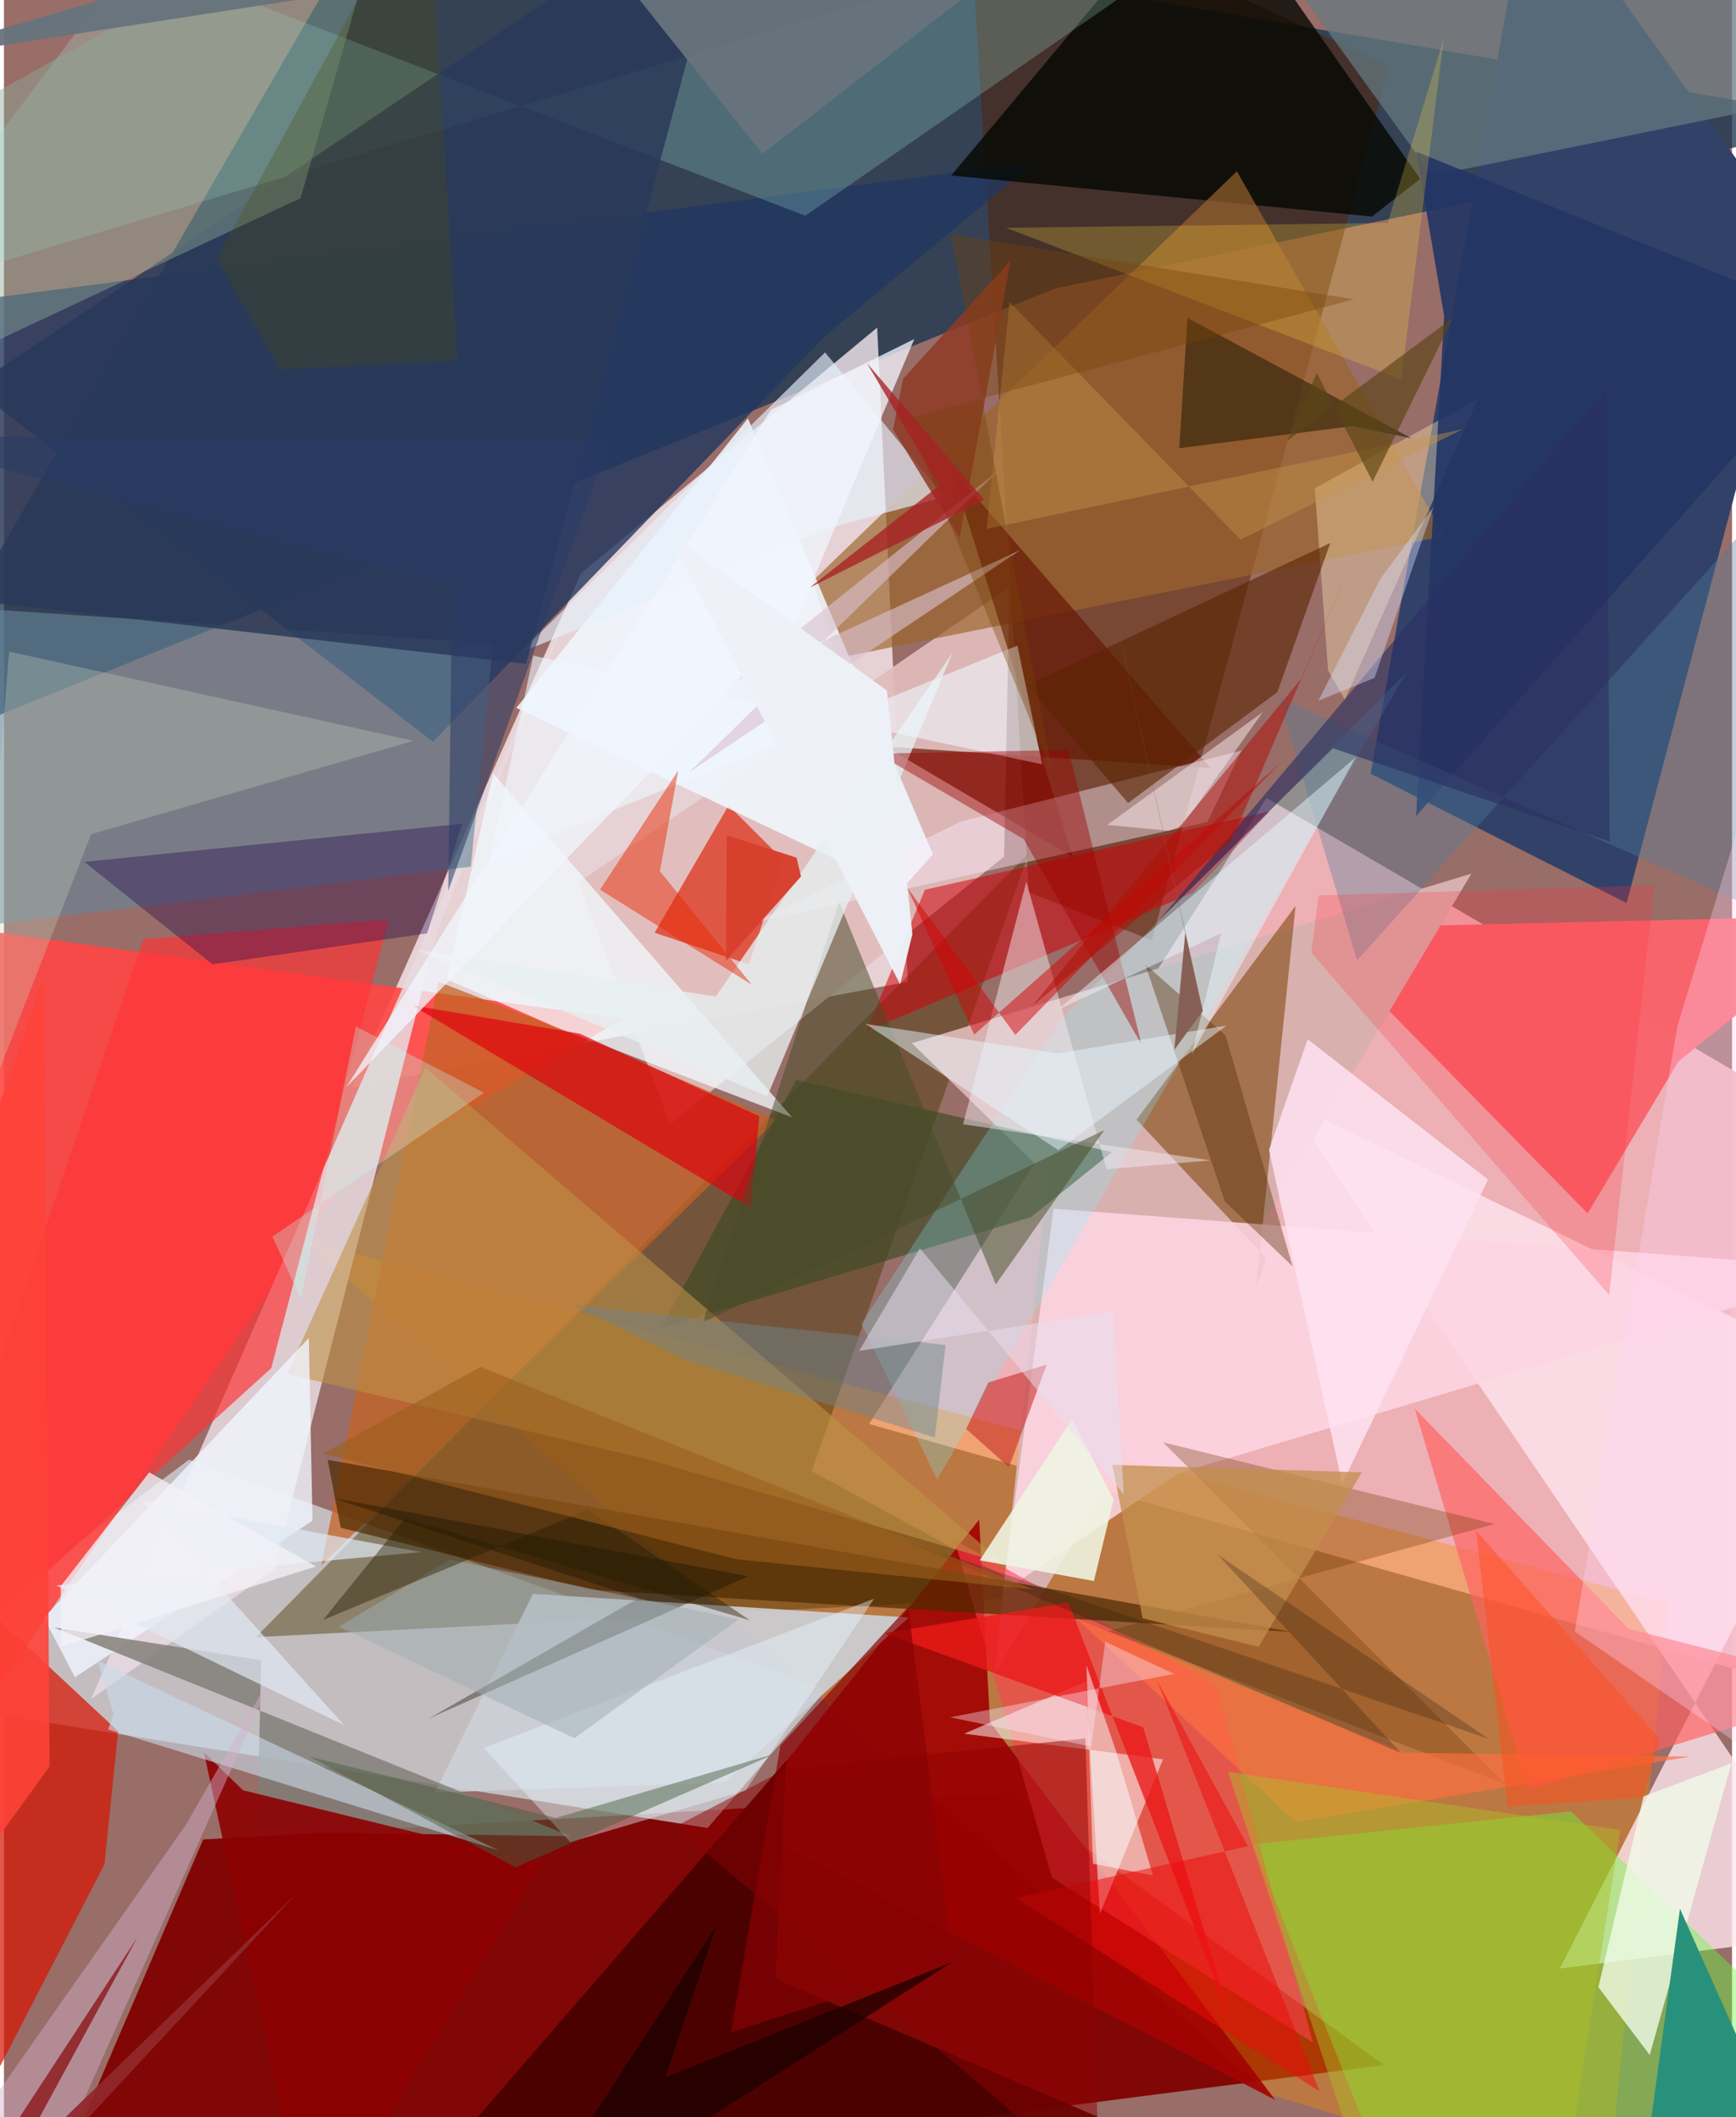 <svg xmlns="http://www.w3.org/2000/svg" width="228" height="278" viewBox="0 0 836 1024"><path fill="#996d68" d="M0 0h836v1024H0z"/><path fill="#f0b3b9" fill-opacity=".957" d="M898 553.616L610.791 385.961 418.523 688.743l437.79 123.892z"/><path fill="#800705" fill-opacity=".992" d="M667.512 998.797l-654.034 84.298 82.874-193.387 390.863-22.587z"/><path fill="#15334d" fill-opacity=".753" d="M508.671 139.476L898 58.7 188.328-62-62 369.974z"/><path fill="#fef2f7" fill-opacity=".757" d="M422.446 158.44l14.78 316.367-269.063 51.001 111.04-248.57z"/><path fill="#dbebf3" fill-opacity=".635" d="M-62 819.927l151.503-113.94 308.233 111.377-57.312 66.772z"/><path fill="#324269" fill-opacity=".996" d="M868.805 119.814L785 436.78l-123.855-62.57L738.672-62z"/><path fill="#ff4744" fill-opacity=".906" d="M164.79 571.488l134.764-78.79-317.547-43.78L-62 902.507z"/><path fill="#f48b05" fill-opacity=".376" d="M144.32 599.35l467.628 413.5 163.428 50.154 29.934-287.606z"/><path fill="#ffe6ee" fill-opacity=".796" d="M898 666.955L620.303 532.629l273.158 401.77-140.75 17.695z"/><path fill="#552100" fill-opacity=".486" d="M466.047-62l204.138 93.941-114.886 422.822-59.455-23.127z"/><path fill="#453600" fill-opacity=".435" d="M121.86 791.835l380.2-19.52-111.324-60.825 105.07-298.938z"/><path fill="#e9dbe0" fill-opacity=".855" d="M210.058 448.87l69.077-167.907-237.01 540.824 88.622-62.876z"/><path fill="#213760" fill-opacity=".796" d="M498.556 78.417L-62 151.421l269.584 207.368 189.983-196.577z"/><path fill="#f9646b" fill-opacity=".98" d="M810.077 513.372L898 442.757l-266.916 6.336L766.147 586.88z"/><path fill="#d7b1af" fill-opacity=".992" d="M439.217 504.543l270.655-81.982-230.727 387.392 25.86-241.059z"/><path fill="#e1bcbb" fill-opacity=".922" d="M277.905 426.824l44.346 116.818 161.594-129.328 2.59-130.307z"/><path fill="#a30403" fill-opacity=".922" d="M354.669 881.65l117.123-146.634 5.204 97.813 137.967 182.786z"/><path fill="#64ff3c" fill-opacity=".404" d="M673.104 1064.987l224.008-54.914-138.965-133.975-153.97 15.939z"/><path fill="#7d3e03" fill-opacity=".549" d="M547.898 541.558l76.954-103.432-19.113 184.824 4.86-14.465z"/><path fill="#ccd0d6" fill-opacity=".914" d="M348.407 862.089l-139.93 4.909 47.39-96.097 181.957 11.401z"/><path fill="#d71502" fill-opacity=".718" d="M55.224 837.316l-6.595 64.34-60.813 117.673L-62 727.996z"/><path fill="#fdd6e3" fill-opacity=".875" d="M568.407 712.429L483.24 769.96l24.514-185.354L898 613.927z"/><path fill="#c46322" fill-opacity=".733" d="M373.629 541.738l-89.971-38.306-73.476-28.59-56.551 282.102z"/><path fill="#050700" fill-opacity=".788" d="M581.201-62L685.147 86.557l-23.394 18.196-203.499-19.892z"/><path fill="#dc2005" fill-opacity=".655" d="M314.779 451.128l45.577 15.292 16.662-50.473-26.479-26.358z"/><path fill="#9d642d" fill-opacity=".678" d="M391.135 281.092L596.452 82.827l100.456 176.43-293.87 59.084z"/><path fill="#a8feef" fill-opacity=".22" d="M-62 144.849L627.818-62 387.67 104.367 62.453-21.068z"/><path fill="#f0f8ff" fill-opacity=".871" d="M433.89 430.572l-186.014-88.175 112.04-140.04 89.495 210.858z"/><path fill="#65879a" fill-opacity=".612" d="M236.659 311.24l-10.824 107.941-270.332 32.694L-62 290.958z"/><path fill="#661706" fill-opacity=".694" d="M426.32 361.067l90.875 53.574-58.992-188.218L583.875 371.57z"/><path fill="#ff4050" fill-opacity=".592" d="M586.521 815.194l46.69 172.684L507 908.179l-47.128-163.287z"/><path fill="#4d2a01" fill-opacity=".706" d="M162.893 738.924l-6.286-32.856 466.23 83.243-338.149-20.245z"/><path fill="#470000" fill-opacity=".918" d="M373.223 957.14l221.95 94.953-405.057 17.074L378.458 851.5z"/><path fill="#3e4927" fill-opacity=".655" d="M536.005 557.252l-152.755-34.99-65.51 120.232 179.104-53.801z"/><path fill="#fcfaff" fill-opacity=".522" d="M464.489 838.522l96.241 12.38-30.542 74.715-6.758-112.288z"/><path fill="#f2f9fd" fill-opacity=".761" d="M236.67 374.074l144.572 166.314-114.231-43.576-52.787-23.138z"/><path fill="#faedfe" fill-opacity=".427" d="M363.468 446.1l99.474-48.782 135.732-34.294L582.2 397.6z"/><path fill="#fe3538" fill-opacity=".69" d="M67.467 454.292l118.601-9.557-56.747 216.987L-62 835.393z"/><path fill="#ff6161" fill-opacity=".678" d="M682.477 681.261L785.89 787.748 898 816.41l-160.446 49.31z"/><path fill="#be9146" fill-opacity=".584" d="M203.894 516.389l-66.93 148.145 175.833 41.647 170.885 50.054z"/><path fill="#d00008" fill-opacity=".533" d="M445.512 430.363l166.844-37.99L575.3 431.75l-158.167 67.113z"/><path fill="#657981" fill-opacity=".725" d="M874.535-10.205L584.696-62 690.964 84.947 898 42.84z"/><path fill="#f1fbe9" fill-opacity=".788" d="M796.192 993.948l39.517-141.064-42.537 15.947-21.839 92.264z"/><path fill="#28917b" fill-opacity=".992" d="M867.99 1051.127l-57.177-127.92L788.529 1086 898 959.505z"/><path fill="#e5f0fc" fill-opacity=".659" d="M398.514 255.603l56.593-15.28-57.89-69.874-147.466 145.154z"/><path fill="#220048" fill-opacity=".361" d="M204.69 451.427l-103.784 14.981-62.035-49.56 182.879-18.436z"/><path fill="#f1f5fe" fill-opacity=".808" d="M34.348 811.225L19.27 782.433l128.235-135.306 1.744 88.423z"/><path fill="#713904" fill-opacity=".325" d="M534.203 788.922l192.072 73.936-165.601-165.294 160.372 39.55z"/><path fill="#de000d" fill-opacity=".675" d="M361.284 584.162l-163.738-97.895 81.097 13.701 86.758 39.945z"/><path fill="#80f0ff" fill-opacity=".255" d="M451.432 715.6l-36.667-75.4 97.283-148.023 166.457-166.908z"/><path fill="#ffeab7" fill-opacity=".376" d="M713.165 192.864L648.7 338.385l-8.13-14.107-6.429-88.134z"/><path fill="#293959" fill-opacity=".839" d="M354.55-61.375L252.62 321.08-62 285.167l21.88-81.264z"/><path fill="#f3ebf0" fill-opacity=".486" d="M533.42 565.54l-38.818-139.092-30.637 117.327 119.708 17.458z"/><path fill="#817d76" fill-opacity=".824" d="M124.43 802.993l-1.921 83.054 151.687 2.04L24.152 787.13z"/><path fill="#8c0102" fill-opacity=".898" d="M148.18 1086L96.75 847.567l18.873 18.322 144.772 35.412z"/><path fill="#322408" fill-opacity=".635" d="M568.585 216.769l83.769-10.679 28.716 5.969-108.504-58.291z"/><path fill="#fee1f1" fill-opacity=".859" d="M647.408 717.622l70.526-147.137-87.22-67.793-18.716 53.496z"/><path fill="#c9dbea" fill-opacity=".596" d="M239.313 894.953L45.34 803.211l7.641 25.709-2.53 7.587z"/><path fill="#223564" fill-opacity=".91" d="M892.707 158.006L683.254 73.378l13.462 79.45-13.607 241.93z"/><path fill="#494c2a" fill-opacity=".518" d="M338.123 639.633l65.893-203.343 75.816 184.916 52.475-74.6z"/><path fill="#5b2400" fill-opacity=".6" d="M543.823 388.38l-48.83-56.956 146.656-68.794-25.595 72.125z"/><path fill="#ccd5be" fill-opacity=".302" d="M42.167 403.454l155.91-45.141L2.483 315.138l-19.151 239.543z"/><path fill="#8cab99" fill-opacity=".447" d="M188.515-62l-45 157.824-200.157 93.924 17.123-125.336z"/><path fill="#c72620" fill-opacity=".565" d="M476.206 668.672l28.24-8.664-18.252 49.65-20.704-18.547z"/><path fill="#e7eff1" fill-opacity=".78" d="M369.275 530.273L200.13 459.484l144.233 22.525L458.938 315.61z"/><path fill="#eef6ff" fill-opacity=".6" d="M502.249 369.698l-11.96-57.432-255.574 104.09 21.365-99.193z"/><path fill="#8e3a26" fill-opacity=".851" d="M462.267 260.289l-32.121-52.495 4.816-24.572 52.064-57.297z"/><path fill="#9d0001" fill-opacity=".435" d="M493.302 405.852l-70.661-41.343 92.368-1.799 35.35 142.547z"/><path fill="#ffda42" fill-opacity=".239" d="M484.821 110.19l191.176 73.338 20.535-164.887-27.13 89.19z"/><path fill="#51809b" fill-opacity=".365" d="M898 461.908L878.379 215.69 654.61 464.454l-37.916-127.007z"/><path fill="#eff4e3" fill-opacity=".89" d="M472.07 754.663l44.725-68.393 20.03 39.056-9.54 39.341z"/><path fill="#ffd4f5" fill-opacity=".341" d="M809.56 496.236l62.76-205.112L898 884.155l-138.106-95.072z"/><path fill="#e72700" fill-opacity=".475" d="M361.717 476.232L288.361 430.3l37.83-57.596-8.863 48.682z"/><path fill="#ea1a19" fill-opacity=".788" d="M551.122 835.423l43.232 144.31L514.947 775.1l-89.078 14.837z"/><path fill="#552c05" fill-opacity=".392" d="M590.644 581.149L552.07 466.325l38.907 34.446 32.406 111.694z"/><path fill="#110f02" fill-opacity=".369" d="M306.915 772.993l-101.48 58.242 154.684-68.879-201.038-37.862z"/><path fill="#f8ffff" fill-opacity=".506" d="M523.674 805.373l3.106 96.04 29.072 5.665-18.004-60.605z"/><path fill="#d3b0cb" fill-opacity=".455" d="M7.311 1086l125.973-282.554-45.28 79.177-91.942 130.878z"/><path fill="#ff3440" fill-opacity=".243" d="M776.548 626.321l21.846-198.127-162.4 4.896-3.563 27.708z"/><path fill="#fe6f41" fill-opacity=".667" d="M624.94 881.276l190.865-31.67-138.078-1.88-158.857-64.832z"/><path fill="#e7f9ff" fill-opacity=".416" d="M232.173 845.408l41.721 45.582 84.86-24.995 62.177-92.745z"/><path fill="#e7f9ff" fill-opacity=".471" d="M509.763 488.43l144.11-122.09-79.25 143.684 14.237-58.646z"/><path fill="#67737c" fill-opacity=".953" d="M-58.336 30.79L258.103-62l108.83 136.444L542.88-62z"/><path fill="#475f3f" fill-opacity=".475" d="M266.984 879.268l-119.16-29.64 99.621 53.55 125.91-55.084z"/><path fill="#d40204" fill-opacity=".498" d="M489.289 500.525l-52.404-71.301 32.52 71.175 147.94-131.212z"/><path fill="#d9bfd0" fill-opacity=".616" d="M481.187 227.534L331.653 373.378l159.89-107.251-139.195 64.156z"/><path fill="#ee0b0a" fill-opacity=".518" d="M489.545 917.936l146.871 93.552-78.437-198.423 43.817 79.91z"/><path fill="#8d0000" fill-opacity=".49" d="M529.999 1057.131l-6.846-216.309-144.704 14.742-53.787 27.938z"/><path fill="#2a3162" fill-opacity=".627" d="M642.912 361.908l-84.222 83.348 216.783-257.93 1.3 219.69z"/><path fill="#e1eaf4" fill-opacity=".698" d="M201.836 750.683l-135.26-25.085 97.96 108.758-139.235-67.52z"/><path fill="#e7f8ff" fill-opacity=".49" d="M591.414 496.051l-81.286 60.239-93.394-61.067 93.007 14.287z"/><path fill="#c6fcf2" fill-opacity=".306" d="M232.253 528.504l-62.014-32.027-26.619 131.715-13.763-30.1z"/><path fill="#f1f6fd" fill-opacity=".761" d="M382.972 300.54l57.434-136.57-69.388 34.292L165.54 525.938z"/><path fill="#c38e4d" fill-opacity=".753" d="M550.855 782.67l56.105 13.88 49.937-84.441L536.19 708.5z"/><path fill="#fdf3f5" fill-opacity=".478" d="M569.98 399.46l-6.45 2.32-29.795-2.792 75.282-54.597z"/><path fill="#504b09" fill-opacity=".282" d="M204.921-62l-101.94 186.992 30.315 53.805 86.2-4.323z"/><path fill="#ae0e05" fill-opacity=".51" d="M497.463 486.581l130.623-158.907 25.442-59.382L593.9 406.399z"/><path fill="#c7954c" fill-opacity=".424" d="M705.871 207.543l-107.643 53.439-111.785-114.899-10.991 109.705z"/><path fill="#70868b" fill-opacity=".467" d="M330.377 658.02l119.94 37.278 5.186-44.777-180.137-19.153z"/><path fill="#acbd25" fill-opacity=".459" d="M592.196 856.97l189.771 28.157-31.6 200.873h-82.124z"/><path fill="#2c1a10" fill-opacity=".275" d="M433.824 744.259L675.97 847.952l-88.722-95.957 130.937 88.968z"/><path fill="#ff4c1e" fill-opacity=".486" d="M712.164 740.282l15.233 133.465 65.487-4.424 8.309-28.082z"/><path fill="#e9ddef" fill-opacity=".514" d="M541.749 722.875L443.116 603.75l-29.423 49.632 122.849-19.078z"/><path fill="#5b4316" fill-opacity=".655" d="M662.128 232.97l38.987-79.36-80.448 59.67 14.498-32.837z"/><path fill="#9dadb2" fill-opacity=".514" d="M275.97 840.742l79.406-57.56-139.58-28.834-53.758 32.462z"/><path fill="#251e00" fill-opacity=".435" d="M360.862 783.698l-78.311-53.489-128.182 53.313 39.68-49.157z"/><path fill="#91282b" fill-opacity=".933" d="M-30.875 1082.746l95.45-145.75L-16.439 1086l157.986-170.2z"/><path fill="#784306" fill-opacity=".369" d="M653.092 144.78L436.82 202.36l70.767 173.191L458.15 113.25z"/><path fill="#d8402e" fill-opacity=".98" d="M383.41 414.817l2.192 9.11-36.275 40.799.285-60.786z"/><path fill="#a72124" fill-opacity=".773" d="M474.185 241.76l-84.341 42.426 62.63-49.334-35.023-59.251z"/><path fill="#9d601b" fill-opacity=".6" d="M230.576 661.122L498.079 768.85l-143.73-14.712-199.985-51.127z"/><path fill="#edf1f7" fill-opacity=".976" d="M439.477 451.796L427.132 334 320.88 257.253 433.54 476.05z"/><path fill="#d9e3ff" fill-opacity=".408" d="M665.935 279.845l25.604-34.498-28.476 82.524-27.199 11.067z"/><path fill="#890203" fill-opacity=".69" d="M459.041 948.136l-107.372 34.9 23.963-138.8 61.792-67.02z"/><path fill="#faeaff" fill-opacity=".38" d="M532.772 794.053l33.265 15.528-108.286 21.009 68.318 14.232z"/><path fill="#293b67" fill-opacity=".549" d="M216.86 283.375L-62 210.725l354.784 2.702-77.86 217.5z"/><path fill="#180000" fill-opacity=".71" d="M458.703 948.998L244.662 1086l99.95-154.503-24.707 73.36z"/><path fill="#fe4238" fill-opacity=".894" d="M19.33 473.033L-62 703.223l16.602 244.563 67.466-93.44z"/><path fill="#f3f1f8" fill-opacity=".769" d="M70.276 712.134l-42.835 55.052.295 29.248 123.259-38.8z"/><path fill="#866054" d="M579.97 489.048l-13.785 18.677 5.298-56.465-52.198-236.953z"/></svg>